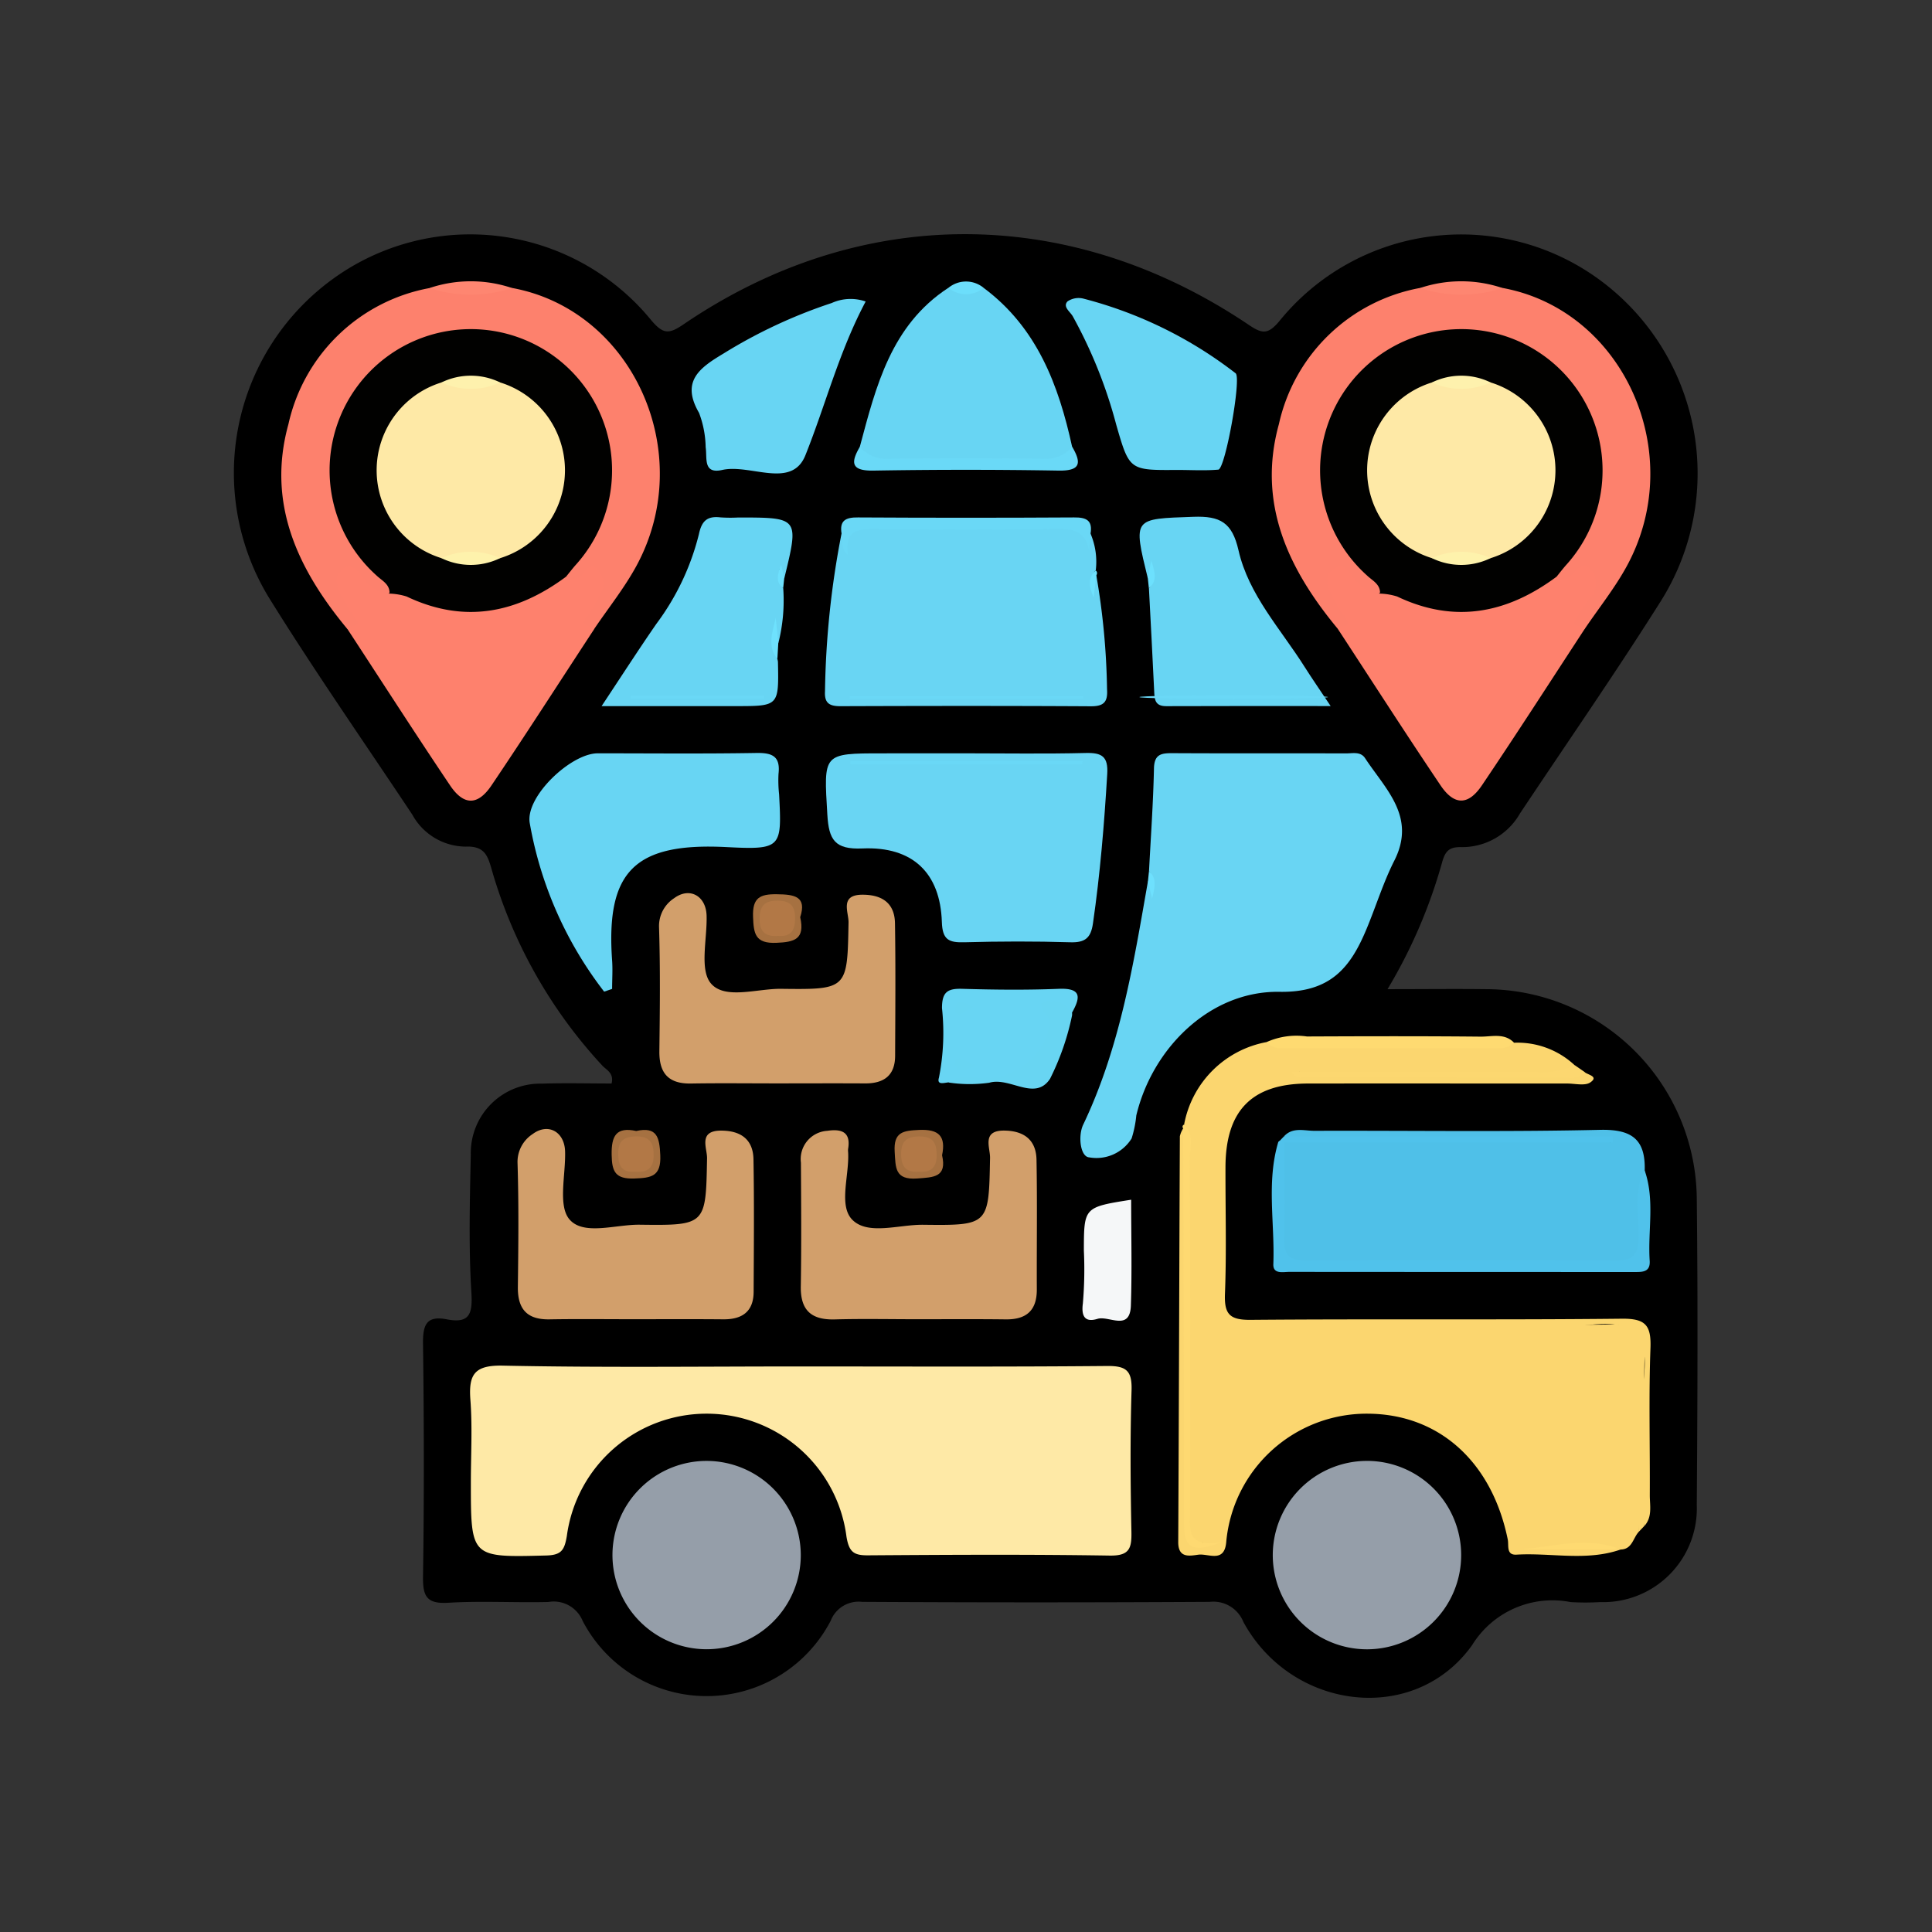 <svg xmlns="http://www.w3.org/2000/svg" width="107" height="107" viewBox="0 0 107 107">
  <rect x="0" y="0" width="107" height="107" fill="#333333" stroke="none"/>
  <g id="Grupo_841495" data-name="Grupo 841495" transform="translate(-240 -1286.742)">
    <rect id="Rectángulo_38178" data-name="Rectángulo 38178" width="107" height="107" transform="translate(240 1286.742)" fill="none"/>
    <g id="Grupo_842199" data-name="Grupo 842199" transform="translate(-1278.384 942.961)">
      <path id="Trazado_570614" data-name="Trazado 570614" d="M1595.23,398.564c1.99,0,3.717-.021,5.443,0a11.706,11.706,0,0,1,11.684,11.605c.064,5.658.041,11.317,0,16.975a5.188,5.188,0,0,1-5.353,5.366,14.378,14.378,0,0,1-1.632,0,5.228,5.228,0,0,0-5.463,2.391c-3.2,4.467-10,3.6-12.664-1.293a1.785,1.785,0,0,0-1.857-1.111q-9.63.055-19.261,0a1.656,1.656,0,0,0-1.734,1.042,7.743,7.743,0,0,1-13.74.013,1.731,1.731,0,0,0-1.9-1.048c-1.849.046-3.7-.068-5.548.043-1.2.072-1.409-.367-1.393-1.461.064-4.3.055-8.6,0-12.894-.012-1.008.176-1.562,1.3-1.345,1.224.235,1.456-.223,1.38-1.454-.157-2.547-.088-5.112-.034-7.668a3.843,3.843,0,0,1,3.934-3.928c1.292-.043,2.586-.008,3.863-.008.147-.593-.3-.752-.527-1.007a26.869,26.869,0,0,1-6.109-10.831c-.223-.786-.4-1.326-1.45-1.282a3.4,3.4,0,0,1-2.949-1.769c-2.648-3.981-5.386-7.907-7.909-11.966a13.265,13.265,0,0,1,3.546-17.732,12.951,12.951,0,0,1,17.605,2.327c.657.774.979.759,1.777.216,9.808-6.677,21.407-6.657,31.334.047.743.5,1.05.493,1.651-.208a12.957,12.957,0,0,1,17.724-2.325,13.3,13.3,0,0,1,3.363,17.9c-2.495,3.95-5.162,7.791-7.751,11.681a3.685,3.685,0,0,1-3.245,1.857c-.7-.016-.9.246-1.073.878A28.493,28.493,0,0,1,1595.23,398.564Z"/>
      <path id="Trazado_570615" data-name="Trazado 570615" d="M1715.9,521.792c-1.9.668-3.855.175-5.782.289-.584.035-.417-.506-.485-.841-.881-4.314-3.813-6.946-7.755-6.966a7.811,7.811,0,0,0-7.831,7.048c-.081,1.265-.982.682-1.555.762-.491.068-1.113.2-1.109-.7.039-7.49.056-14.98.09-22.47a1.3,1.3,0,0,1,.185-.44c.413.533.2,1.153.206,1.728.017,6.62,0,13.24.023,19.859,0,.61-.336,1.481.844,1.581.152.044,0-.392-.031-.177,0,.012-.032,0-.047.008-.042.032-.077.119-.106.116-.948-.109-.647-.858-.651-1.383-.026-3.038-.013-6.077-.013-9.116,0-3.744.007-7.488-.008-11.232a2.729,2.729,0,0,0-.168-1.588,5.7,5.7,0,0,1,4.577-4.578c4.567.042,9.134-.036,13.7.038a4.63,4.63,0,0,1,3.35,1.241.94.94,0,0,1-.941.514c-4.726-.019-9.453.072-14.179-.05-.042,0-.083-.066-.125-.1l-.027.2c5.289-.143,10.568.148,15.844-.165.2.148.772.235.295.56-.3.2-.844.059-1.279.059-4.786,0-9.573-.006-14.359,0-3.1.007-4.554,1.491-4.563,4.628-.007,2.339.062,4.68-.029,7.015-.044,1.135.262,1.455,1.423,1.445,6.853-.058,13.707.01,20.559-.063,1.314-.014,1.628.365,1.584,1.619-.1,2.716-.021,5.438-.037,8.157,0,.581.154,1.208-.308,1.713-.373-1.988-.059-4-.173-5.991-.092-1.608.693-3.715-.331-4.69s-3.1-.266-4.718-.276c-5.214-.034-10.429-.009-15.643-.018a4.166,4.166,0,0,1-1.479-.066c.38.257.934.067,1.452.069,6.3.016,12.6.009,18.9.011,1.81,0,1.842.005,1.806,1.874-.061,3.141.188,6.287-.138,9.424-.3.342-.354.945-.981.957-1.681-.457-3.408.022-4.416-.142A23.6,23.6,0,0,1,1715.9,521.792Z" transform="translate(-107.745 -92.199)" fill="#fbd66f"/>
      <path id="Trazado_570616" data-name="Trazado 570616" d="M1589.644,548.591c5.66,0,11.32.027,16.979-.025,1.058-.01,1.386.259,1.353,1.341-.081,2.61-.06,5.224-.008,7.835.018.916-.1,1.341-1.2,1.324-4.461-.07-8.924-.045-13.386-.014-.787.006-1.051-.179-1.194-1.03a7.81,7.81,0,0,0-15.487-.044c-.133.786-.3,1.062-1.149,1.083-4.168.106-4.167.137-4.167-4.052,0-1.524.089-3.054-.026-4.569-.107-1.413.23-1.927,1.8-1.894C1578.65,548.66,1584.148,548.591,1589.644,548.591Z" transform="translate(-26.923 -129.132)" fill="#fee9a6"/>
      <path id="Trazado_570617" data-name="Trazado 570617" d="M1678.6,451.258c.1-1.9.234-3.794.275-5.694.017-.791.408-.848,1.023-.845,3.208.017,6.415.005,9.623.012.368,0,.8-.116,1.05.271,1.128,1.716,2.847,3.236,1.616,5.668-.61,1.205-1.01,2.514-1.531,3.766-.892,2.147-1.99,3.549-4.835,3.5-3.818-.06-7.026,3.09-7.924,6.847a6.172,6.172,0,0,1-.259,1.272,2.289,2.289,0,0,1-2.35,1.049c-.494-.033-.629-1.188-.331-1.814,2.041-4.274,2.781-8.884,3.585-13.48.233.091.13.354.261.511C1678.67,451.974,1678.886,451.569,1678.6,451.258Z" transform="translate(-96.581 -59.225)" fill="#69d5f3"/>
      <path id="Trazado_570618" data-name="Trazado 570618" d="M1646.215,406.3a3.978,3.978,0,0,1,.291,2.042.491.491,0,0,0-.146.25c-.045.194.009.4-.053.59.1-.181-.007-.448.228-.577a40.1,40.1,0,0,1,.595,6.309c.048.7-.164.955-.9.951-4.622-.027-9.245-.021-13.867-.005-.609,0-.893-.167-.853-.829a48.9,48.9,0,0,1,.915-8.729,2.919,2.919,0,0,1,1.869-.589q5.021.065,10.044,0A2.913,2.913,0,0,1,1646.215,406.3Z" transform="translate(-67.435 -32.968)" fill="#69d5f3"/>
      <path id="Trazado_570619" data-name="Trazado 570619" d="M1708.641,508.935c.484-.53,1.122-.305,1.691-.307,5.273-.018,10.548.066,15.818-.054,1.766-.04,2.519.537,2.469,2.249-.041,1.243-.075,2.488-.031,3.73.038,1.078-.348,1.585-1.5,1.581q-8.612-.031-17.224,0c-1.114,0-1.607-.429-1.528-1.541.125-1.771-.267-3.566.249-5.318a5.177,5.177,0,0,1,2.248-.155q7.255-.029,14.511,0c.479,0,1.041-.242,1.6.333.039.015-.37-.081-.2-.21.112-.083.094-.135-.053-.135-5.435-.019-10.87,0-16.3-.017A3.344,3.344,0,0,1,1708.641,508.935Z" transform="translate(-119.146 -102.219)" fill="#4fc0e8"/>
      <path id="Trazado_570620" data-name="Trazado 570620" d="M1639.376,444.71c2.231,0,4.462.037,6.691-.018.893-.022,1.247.193,1.189,1.162-.165,2.771-.393,5.531-.791,8.279-.117.807-.437,1.067-1.252,1.042-1.957-.059-3.918-.054-5.875,0-.852.022-1.21-.132-1.241-1.123-.087-2.722-1.622-4.195-4.4-4.073-1.53.067-1.859-.477-1.942-1.867-.2-3.4-.276-3.4,3.046-3.4Z" transform="translate(-67.55 -59.208)" fill="#69d5f3"/>
      <path id="Trazado_570621" data-name="Trazado 570621" d="M1552.124,365.824c6.7,1.226,10.278,9.156,6.893,15.392-.664,1.223-1.549,2.326-2.333,3.485-.544.2-.86.063-.762-.568a4.765,4.765,0,0,1,.552-1.162c.259-.577.454-1.124-.572-.84-.488.135-.853.025-.949-.542a3.887,3.887,0,0,1,.929-1.5c2.265-3.233,1.668-7.209-1.488-9.884a7.315,7.315,0,0,0-10.167,10.407c.508.6,1.3,1.043,1.211,2.008-1.065,1.045-1.474-.667-2.352-.55-.226.718.383,1.17.577,1.752.2.607.288,1.136-.662.884-2.738-3.3-4.472-6.942-3.259-11.333a9.827,9.827,0,0,1,7.821-7.543Q1549.844,365.786,1552.124,365.824Z" transform="translate(-5.385 -6.096)" fill="#fd816d"/>
      <path id="Trazado_570622" data-name="Trazado 570622" d="M1710.9,384.7c-2.738-3.3-4.472-6.942-3.259-11.333a9.828,9.828,0,0,1,7.822-7.543q2.28-.038,4.561,0c6.7,1.226,10.278,9.156,6.893,15.392-.664,1.223-1.55,2.326-2.333,3.485-.936.254-.889-.263-.659-.871.219-.579.775-1.037.679-1.737-.578-.335-1.5.7-1.749-.521a4.1,4.1,0,0,1,.941-1.507c2.262-3.245,1.636-7.254-1.553-9.909A7.317,7.317,0,0,0,1712.12,380.6c.509.6,1.307,1.046,1.217,2.015-1.066,1.044-1.474-.668-2.353-.551-.225.718.384,1.17.577,1.752C1711.764,384.423,1711.849,384.952,1710.9,384.7Z" transform="translate(-118.428 -6.096)" fill="#fd816d"/>
      <path id="Trazado_570623" data-name="Trazado 570623" d="M1717.225,416.445c.062-.272.815.032.478-.565-.106-.187-.292-.331-.387-.521-.35-.706-1.087-1.584-.376-2.188.732-.622,1.078.559,1.607.915a1.52,1.52,0,0,0,1.02.41c.618-.48,1.248-.185,1.831.033a7.233,7.233,0,0,0,6.625-.668c.392-.239.793-.6,1.323-.3a.643.643,0,0,0,.748,0c.347-.265.7-.974,1.165-.371a1.224,1.224,0,0,1-.092,1.624,5.753,5.753,0,0,0-.734,1.067c-.344.592.416.29.477.563-1.894,2.894-3.763,5.806-5.7,8.674-.756,1.121-1.534,1.121-2.29,0C1720.988,422.251,1719.12,419.339,1717.225,416.445Z" transform="translate(-124.754 -37.841)" fill="#fe816d"/>
      <path id="Trazado_570624" data-name="Trazado 570624" d="M1549.327,416.524c.062-.273.815.032.478-.565-.106-.187-.292-.331-.387-.521-.349-.706-1.087-1.584-.376-2.188.732-.622,1.078.559,1.607.915a1.52,1.52,0,0,0,1.02.41c.618-.48,1.248-.185,1.831.033a7.233,7.233,0,0,0,6.625-.669c.392-.238.793-.6,1.323-.3a.672.672,0,0,0,.744.01c.309-.212.551-.881,1.016-.4a1.113,1.113,0,0,1,.146,1.348,9.99,9.99,0,0,1-.741,1.236c-.522.647.273.464.4.695-1.9,2.894-3.764,5.806-5.7,8.674-.756,1.121-1.533,1.122-2.29,0C1553.09,422.329,1551.222,419.418,1549.327,416.524Z" transform="translate(-11.711 -37.92)" fill="#fe816d"/>
      <path id="Trazado_570625" data-name="Trazado 570625" d="M1609.881,478.992c-1.577,0-3.155-.02-4.732.007-1.247.021-1.767-.57-1.752-1.793.028-2.284.054-4.57-.018-6.852a1.841,1.841,0,0,1,.84-1.622c.862-.635,1.758-.117,1.793.958.042,1.294-.41,3.012.247,3.774.78.9,2.552.273,3.889.29,3.679.047,3.659.016,3.726-3.68.01-.562-.51-1.535.778-1.532,1.084,0,1.777.468,1.794,1.583.039,2.447.018,4.895.008,7.342-.005,1.1-.634,1.534-1.677,1.526C1613.144,478.983,1611.513,478.992,1609.881,478.992Z" transform="translate(-48.495 -75.209)" fill="#d29f6b"/>
      <path id="Trazado_570626" data-name="Trazado 570626" d="M1633.868,519.112c-1.523,0-3.046-.032-4.568.01-1.294.036-1.911-.491-1.889-1.826.038-2.284.019-4.568.007-6.852a1.567,1.567,0,0,1,1.454-1.766c.744-.111,1.325.022,1.159,1a.694.694,0,0,0,0,.163c.081,1.291-.553,2.983.242,3.771.868.861,2.579.252,3.919.268,3.649.043,3.63.014,3.7-3.707.01-.57-.482-1.531.808-1.509,1.1.019,1.745.538,1.765,1.618.045,2.392.007,4.785.017,7.178.005,1.166-.576,1.673-1.717,1.66C1637.132,519.1,1635.5,519.112,1633.868,519.112Z" transform="translate(-64.676 -102.268)" fill="#d29f6b"/>
      <path id="Trazado_570627" data-name="Trazado 570627" d="M1585.894,518.967c-1.577,0-3.155-.02-4.731.007-1.247.021-1.767-.571-1.752-1.793.028-2.284.054-4.569-.018-6.851a1.842,1.842,0,0,1,.84-1.621c.861-.636,1.759-.118,1.793.957.042,1.295-.411,3.011.246,3.775.78.906,2.551.274,3.889.291,3.681.047,3.66.016,3.728-3.677.01-.562-.508-1.534.777-1.534,1.086,0,1.774.484,1.794,1.586.043,2.446.02,4.894.009,7.341-.005,1.1-.637,1.532-1.679,1.524C1589.157,518.957,1587.525,518.966,1585.894,518.967Z" transform="translate(-32.346 -102.123)" fill="#d29f6b"/>
      <path id="Trazado_570628" data-name="Trazado 570628" d="M1585.548,457.909a21.245,21.245,0,0,1-4.121-9.341c-.249-1.464,2.282-3.857,3.767-3.858,2.93,0,5.86.031,8.79-.019.886-.015,1.33.191,1.222,1.15a7.009,7.009,0,0,0,.032,1.138c.154,2.954.148,3.082-2.9,2.925-5.1-.262-6.7,1.334-6.348,6.285.037.52,0,1.046,0,1.569Z" transform="translate(-33.705 -59.208)" fill="#68d5f3"/>
      <path id="Trazado_570629" data-name="Trazado 570629" d="M1712.593,564.695a5.217,5.217,0,1,1-5.176,5.214A5.224,5.224,0,0,1,1712.593,564.695Z" transform="translate(-118.543 -140.005)" fill="#959ea9"/>
      <path id="Trazado_570630" data-name="Trazado 570630" d="M1605.912,569.928a5.215,5.215,0,1,1-5.156-5.233A5.228,5.228,0,0,1,1605.912,569.928Z" transform="translate(-43.178 -140.004)" fill="#959ea9"/>
      <path id="Trazado_570631" data-name="Trazado 570631" d="M1644.28,365.849c2.954,2.2,4.151,5.374,4.9,8.8-.143.81-.7.981-1.424.979q-4.454-.008-8.908,0c-.725,0-1.28-.172-1.425-.98.895-3.345,1.725-6.726,4.9-8.8Q1643.3,365.891,1644.28,365.849Z" transform="translate(-71.419 -6.125)" fill="#68d5f3"/>
      <path id="Trazado_570632" data-name="Trazado 570632" d="M1685.3,408.056c-.822-3.369-.818-3.287,2.522-3.407,1.483-.053,2.148.309,2.5,1.85.56,2.472,2.337,4.36,3.661,6.46.4.631.825,1.244,1.443,2.172-3.232,0-6.171-.007-9.11.006-.641,0-.643-.4-.664-.86-.089-1.892-.192-3.783-.29-5.674.3-.311.071-.725.208-1.068C1685.433,407.685,1685.549,407.963,1685.3,408.056Z" transform="translate(-103.347 -32.246)" fill="#68d5f3"/>
      <path id="Trazado_570633" data-name="Trazado 570633" d="M1603.38,412.567a.911.911,0,0,1,.031.16c.051,2.451.05,2.451-2.336,2.451h-7.431c1.126-1.7,2.055-3.14,3.03-4.551a13.881,13.881,0,0,0,2.36-4.973c.159-.751.474-1.013,1.2-.928a8.422,8.422,0,0,0,.979.006c3.37,0,3.37,0,2.55,3.368-.246-.092-.132-.368-.265-.518.135.343-.091.756.206,1.067a9.65,9.65,0,0,1-.27,3.039.986.986,0,0,1-.2-.969C1603.3,411.175,1603.043,411.874,1603.38,412.567Z" transform="translate(-41.942 -32.29)" fill="#68d5f3"/>
      <path id="Trazado_570634" data-name="Trazado 570634" d="M1678.505,377.1c-2.647.02-2.646.02-3.373-2.5a26.219,26.219,0,0,0-2.411-6.013c-.153-.264-.567-.526-.287-.823a1.1,1.1,0,0,1,.908-.145,23.27,23.27,0,0,1,8.4,4.127c.335.256-.572,5.3-.958,5.337C1680.027,377.148,1679.264,377.1,1678.505,377.1Z" transform="translate(-94.926 -7.292)" fill="#68d5f3"/>
      <path id="Trazado_570635" data-name="Trazado 570635" d="M1618.548,367.854c-1.472,2.77-2.219,5.724-3.338,8.517-.76,1.895-3.047.462-4.607.813-1.076.241-.824-.67-.916-1.255a5.648,5.648,0,0,0-.366-1.906c-1.014-1.741.02-2.487,1.326-3.27a28.056,28.056,0,0,1,6.024-2.816A2.537,2.537,0,0,1,1618.548,367.854Z" transform="translate(-52.221 -7.375)" fill="#68d5f3"/>
      <path id="Trazado_570636" data-name="Trazado 570636" d="M1651.306,489.846c-.234.015-.66.173-.53-.261a12.784,12.784,0,0,0,.169-3.854c0-.885.3-1.093,1.124-1.068,1.781.053,3.567.071,5.347,0,1.287-.053,1.193.492.73,1.322-.236.28-.811-.473-.95.517-.358,2.538-1.328,3.224-3.818,3.243A6.358,6.358,0,0,0,1651.306,489.846Z" transform="translate(-80.391 -86.118)" fill="#68d5f3"/>
      <path id="Trazado_570637" data-name="Trazado 570637" d="M1707.951,510.509c0,1.8.026,3.591-.009,5.386-.016.837.3,1.157,1.146,1.154q8.65-.031,17.3,0c.987.005,1.152-.459,1.172-1.3.03-1.232-.3-2.51.345-3.687.574,1.64.167,3.335.278,5,.044.659-.438.625-.883.625q-9.541,0-19.082-.007c-.346,0-.9.141-.879-.429.088-2.25-.39-4.524.269-6.75A.2.2,0,0,1,1707.951,510.509Z" transform="translate(-118.434 -103.458)" fill="#50c2eb"/>
      <path id="Trazado_570638" data-name="Trazado 570638" d="M1677.855,520.42c0,1.963.049,3.914-.016,5.86-.048,1.45-1.216.546-1.849.738-.649.2-.914-.086-.809-.857a22.169,22.169,0,0,0,.055-2.926C1675.241,520.835,1675.238,520.835,1677.855,520.42Z" transform="translate(-96.824 -110.195)" fill="#f5f7f8"/>
      <path id="Trazado_570639" data-name="Trazado 570639" d="M1723.083,553.076c0-3.1-.1-6.2.024-9.3.064-1.576-.509-1.886-1.949-1.87-6.309.07-12.618.03-18.927.03h-1.607l-.014-.245c.374-.027.748-.077,1.122-.077,6.636,0,13.272.043,19.906-.04,1.5-.019,1.829.478,1.787,1.866-.093,3.1-.023,6.2-.021,9.3Z" transform="translate(-113.96 -124.438)" fill="#fbd66f"/>
      <path id="Trazado_570640" data-name="Trazado 570640" d="M1648.059,405.653l-.082.959c-.183-1.094-.869-1.243-1.853-1.225-3.305.061-6.612.046-9.918.009-.977-.011-1.789.024-1.587,1.436-.452-.419-.249-.831-.348-1.177-.124-.735.234-.909.912-.9q5.982.034,11.963,0C1647.821,404.746,1648.185,404.915,1648.059,405.653Z" transform="translate(-69.278 -32.317)" fill="#6ad8f6"/>
      <path id="Trazado_570641" data-name="Trazado 570641" d="M1720.084,493.032a1.094,1.094,0,0,1-.886.295h-11.951a.98.98,0,0,1-.864-.333,4.042,4.042,0,0,1,2.228-.308c3.209-.014,6.418-.022,9.628.009C1718.857,492.7,1719.552,492.48,1720.084,493.032Z" transform="translate(-117.846 -91.502)" fill="#feda71"/>
      <path id="Trazado_570642" data-name="Trazado 570642" d="M1636.77,392.779a1.878,1.878,0,0,0,1.56.669q4.318-.056,8.637,0a1.87,1.87,0,0,0,1.56-.669c.5.863.514,1.343-.745,1.322q-5.132-.086-10.266,0C1636.258,394.122,1636.265,393.644,1636.77,392.779Z" transform="translate(-70.763 -24.257)" fill="#6ad9f7"/>
      <path id="Trazado_570643" data-name="Trazado 570643" d="M1692.2,507.7c.568.534.322,1.228.323,1.849q.028,9.849.01,19.7c0,.885-.2,1.89,1.736,1.566-1.841.755-2.076.085-2.074-1.1.009-7.271-.025-14.542-.044-21.813A.122.122,0,0,1,1692.2,507.7Z" transform="translate(-108.239 -101.633)" fill="#fed971"/>
      <path id="Trazado_570644" data-name="Trazado 570644" d="M1652.447,491.2c.678-.505,1.458-.238,2.189-.256a3.636,3.636,0,0,0,3.39-2.753c.241-.733-.59-.861-.415-1.4a1.334,1.334,0,0,1,1.676.545.489.489,0,0,1,0,.162,14.2,14.2,0,0,1-1.218,3.5c-.84,1.26-2.212-.121-3.365.215A7.783,7.783,0,0,1,1652.447,491.2Z" transform="translate(-81.532 -87.467)" fill="#68d5f2"/>
      <path id="Trazado_570645" data-name="Trazado 570645" d="M1708.683,510.017l-.341-.006.318-.329h18.213l0,.334Z" transform="translate(-119.165 -102.966)" fill="#50c2eb"/>
      <path id="Trazado_570646" data-name="Trazado 570646" d="M1726.8,498a1.239,1.239,0,0,1-1.056.293q-7.332,0-14.665-.005a.625.625,0,0,1-.548-.32q6.742,0,13.484,0a3.918,3.918,0,0,0,2.214-.363Z" transform="translate(-120.636 -94.835)" fill="#fcd770"/>
      <path id="Trazado_570647" data-name="Trazado 570647" d="M1596.7,508.65c1.154-.258,1.29.356,1.333,1.34.052,1.181-.5,1.259-1.445,1.291-1.045.036-1.236-.382-1.249-1.318C1595.322,508.925,1595.588,508.407,1596.7,508.65Z" transform="translate(-43.08 -102.231)" fill="#a67141"/>
      <path id="Trazado_570648" data-name="Trazado 570648" d="M1621.927,469.9c.277,1.236-.331,1.378-1.318,1.42-1.177.05-1.26-.5-1.294-1.443-.037-1.049.376-1.261,1.32-1.247C1621.621,468.64,1622.3,468.754,1621.927,469.9Z" transform="translate(-59.225 -75.323)" fill="#a67141"/>
      <path id="Trazado_570649" data-name="Trazado 570649" d="M1645.936,509.986c.279,1.217-.459,1.22-1.377,1.286-1.246.09-1.193-.6-1.248-1.479-.068-1.1.472-1.171,1.352-1.21C1645.763,508.534,1646.154,508.932,1645.936,509.986Z" transform="translate(-75.377 -102.223)" fill="#a67141"/>
      <path id="Trazado_570650" data-name="Trazado 570650" d="M1569.052,365.1a7.244,7.244,0,0,1-4.562,0A7.169,7.169,0,0,1,1569.052,365.1Z" transform="translate(-22.313 -5.368)" fill="#fe8671"/>
      <path id="Trazado_570651" data-name="Trazado 570651" d="M1736.951,365.1a7.243,7.243,0,0,1-4.561,0A7.168,7.168,0,0,1,1736.951,365.1Z" transform="translate(-135.357 -5.368)" fill="#fe8671"/>
      <path id="Trazado_570652" data-name="Trazado 570652" d="M1654.386,365.136a1.534,1.534,0,0,1-1.952,0A1.534,1.534,0,0,1,1654.386,365.136Z" transform="translate(-81.524 -5.413)" fill="#6cdefb"/>
      <path id="Trazado_570653" data-name="Trazado 570653" d="M1622.753,424.057c-.58-.718-.266-1.5-.091-2.282q.071.7.141,1.4Q1622.778,423.616,1622.753,424.057Z" transform="translate(-61.315 -43.78)" fill="#6ee1fd"/>
      <path id="Trazado_570654" data-name="Trazado 570654" d="M1686.236,413.037l.187-.994c.229.712.331,1.152-.129,1.541Z" transform="translate(-104.282 -37.227)" fill="#6de0fd"/>
      <path id="Trazado_570655" data-name="Trazado 570655" d="M1623.813,414.1c-.462-.349-.287-.811-.115-1.289l.174.74Z" transform="translate(-62.054 -37.748)" fill="#6de0fd"/>
      <path id="Trazado_570656" data-name="Trazado 570656" d="M1686.311,464.741c.416.357.356.8.17,1.514l-.228-.958C1686.272,465.112,1686.291,464.926,1686.311,464.741Z" transform="translate(-104.293 -72.708)" fill="#6ee0fd"/>
      <path id="Trazado_570657" data-name="Trazado 570657" d="M1676.767,414.028c-.041.345-.082.691-.145,1.236-.29-.679-.307-1.118.117-1.5A.186.186,0,0,1,1676.767,414.028Z" transform="translate(-97.667 -38.387)" fill="#6ee1fd"/>
      <path id="Trazado_570658" data-name="Trazado 570658" d="M1755.163,578.937H1749.7c1.821-.179,3.65-.735,5.453,0Z" transform="translate(-147.012 -149.345)" fill="#feda71"/>
      <path id="Trazado_570659" data-name="Trazado 570659" d="M1635.69,435.013h12.934v.163h-12.952Z" transform="translate(-70.238 -52.693)" fill="#6ad8f6"/>
      <path id="Trazado_570660" data-name="Trazado 570660" d="M1648.62,446.274H1635.8v-.162h12.884Z" transform="translate(-70.322 -60.165)" fill="#6ad8f6"/>
      <path id="Trazado_570661" data-name="Trazado 570661" d="M1560.6,386.528c-2.736,2.034-5.646,2.615-8.83,1.1a3.5,3.5,0,0,0-.948-.161c.024-.526-.422-.714-.724-1.006a7.822,7.822,0,1,1,11.011-.556C1560.934,386.106,1560.77,386.319,1560.6,386.528Z" transform="translate(-10.864 -10.81)" fill="#010100"/>
      <path id="Trazado_570662" data-name="Trazado 570662" d="M1728.5,386.528c-2.736,2.034-5.646,2.615-8.83,1.1a3.508,3.508,0,0,0-.949-.161c.024-.526-.422-.714-.724-1.006a7.822,7.822,0,1,1,11.011-.556C1728.833,386.106,1728.668,386.319,1728.5,386.528Z" transform="translate(-123.906 -10.81)" fill="#010100"/>
      <ellipse id="Elipse_7064" data-name="Elipse 7064" cx="5.225" cy="0.103" rx="5.225" ry="0.103" transform="translate(1581.484 382.285)" fill="#6ad8f6"/>
      <path id="Trazado_570663" data-name="Trazado 570663" d="M1605.935,435.148h-7.371v-.163h7.4Z" transform="translate(-45.254 -52.674)" fill="#6ad8f6"/>
      <path id="Trazado_570664" data-name="Trazado 570664" d="M1654.559,487.145a6.871,6.871,0,0,1-.7.408c-.2.083-.287-.062-.289-.235a.392.392,0,0,1,.361-.436C1654.045,486.872,1654.168,486.975,1654.559,487.145Z" transform="translate(-82.289 -87.615)" fill="#68d5f2"/>
      <path id="Trazado_570665" data-name="Trazado 570665" d="M1654.727,496.868a3.73,3.73,0,0,1-.818.261.379.379,0,0,1-.335-.455.206.206,0,0,1,.312-.2C1654.084,496.559,1654.276,496.657,1654.727,496.868Z" transform="translate(-82.29 -94.058)" fill="#68d5f2"/>
      <path id="Trazado_570666" data-name="Trazado 570666" d="M1597.354,511.645c-.721.054-.9-.361-.9-1,0-.689.3-.939.973-.952.8-.016,1.007.385.989,1.1C1598.4,511.53,1597.98,511.7,1597.354,511.645Z" transform="translate(-43.832 -102.974)" fill="#b27846"/>
      <path id="Trazado_570667" data-name="Trazado 570667" d="M1621.464,471.67c-.65.052-1.019-.163-1.034-.884-.016-.741.249-1.081,1.023-1.066.7.013.942.321.941.985S1622.16,471.731,1621.464,471.67Z" transform="translate(-59.975 -76.059)" fill="#b27846"/>
      <path id="Trazado_570668" data-name="Trazado 570668" d="M1645.395,511.646c-.673.056-.966-.241-.98-.93-.016-.777.332-1.036,1.07-1.02s.89.4.9,1.03C1646.384,511.425,1646.063,511.7,1645.395,511.646Z" transform="translate(-76.124 -102.975)" fill="#b27846"/>
      <path id="Trazado_570669" data-name="Trazado 570669" d="M1562.348,381.83a5.092,5.092,0,0,1,0,9.73q-1.627.057-3.253,0a5.092,5.092,0,0,1,0-9.73Q1560.721,381.777,1562.348,381.83Z" transform="translate(-16.263 -16.867)" fill="#fee9a6"/>
      <path id="Trazado_570670" data-name="Trazado 570670" d="M1569.748,381.112a3.91,3.91,0,0,1-3.253,0A3.714,3.714,0,0,1,1569.748,381.112Z" transform="translate(-23.662 -16.149)" fill="#fef1ad"/>
      <path id="Trazado_570671" data-name="Trazado 570671" d="M1566.489,410.939a3.93,3.93,0,0,1,3.253,0A3.711,3.711,0,0,1,1566.489,410.939Z" transform="translate(-23.659 -36.247)" fill="#fef2ac"/>
      <path id="Trazado_570672" data-name="Trazado 570672" d="M1730.247,381.83a5.092,5.092,0,0,1,0,9.73q-1.627.057-3.253,0a5.092,5.092,0,0,1,0-9.73Q1728.62,381.777,1730.247,381.83Z" transform="translate(-129.306 -16.867)" fill="#fee9a6"/>
      <path id="Trazado_570673" data-name="Trazado 570673" d="M1737.646,381.112a3.911,3.911,0,0,1-3.254,0A3.715,3.715,0,0,1,1737.646,381.112Z" transform="translate(-136.704 -16.149)" fill="#fef1ad"/>
      <path id="Trazado_570674" data-name="Trazado 570674" d="M1734.388,410.939a3.93,3.93,0,0,1,3.253,0A3.71,3.71,0,0,1,1734.388,410.939Z" transform="translate(-136.702 -36.247)" fill="#fef2ac"/>
    </g>
  </g>
</svg>

